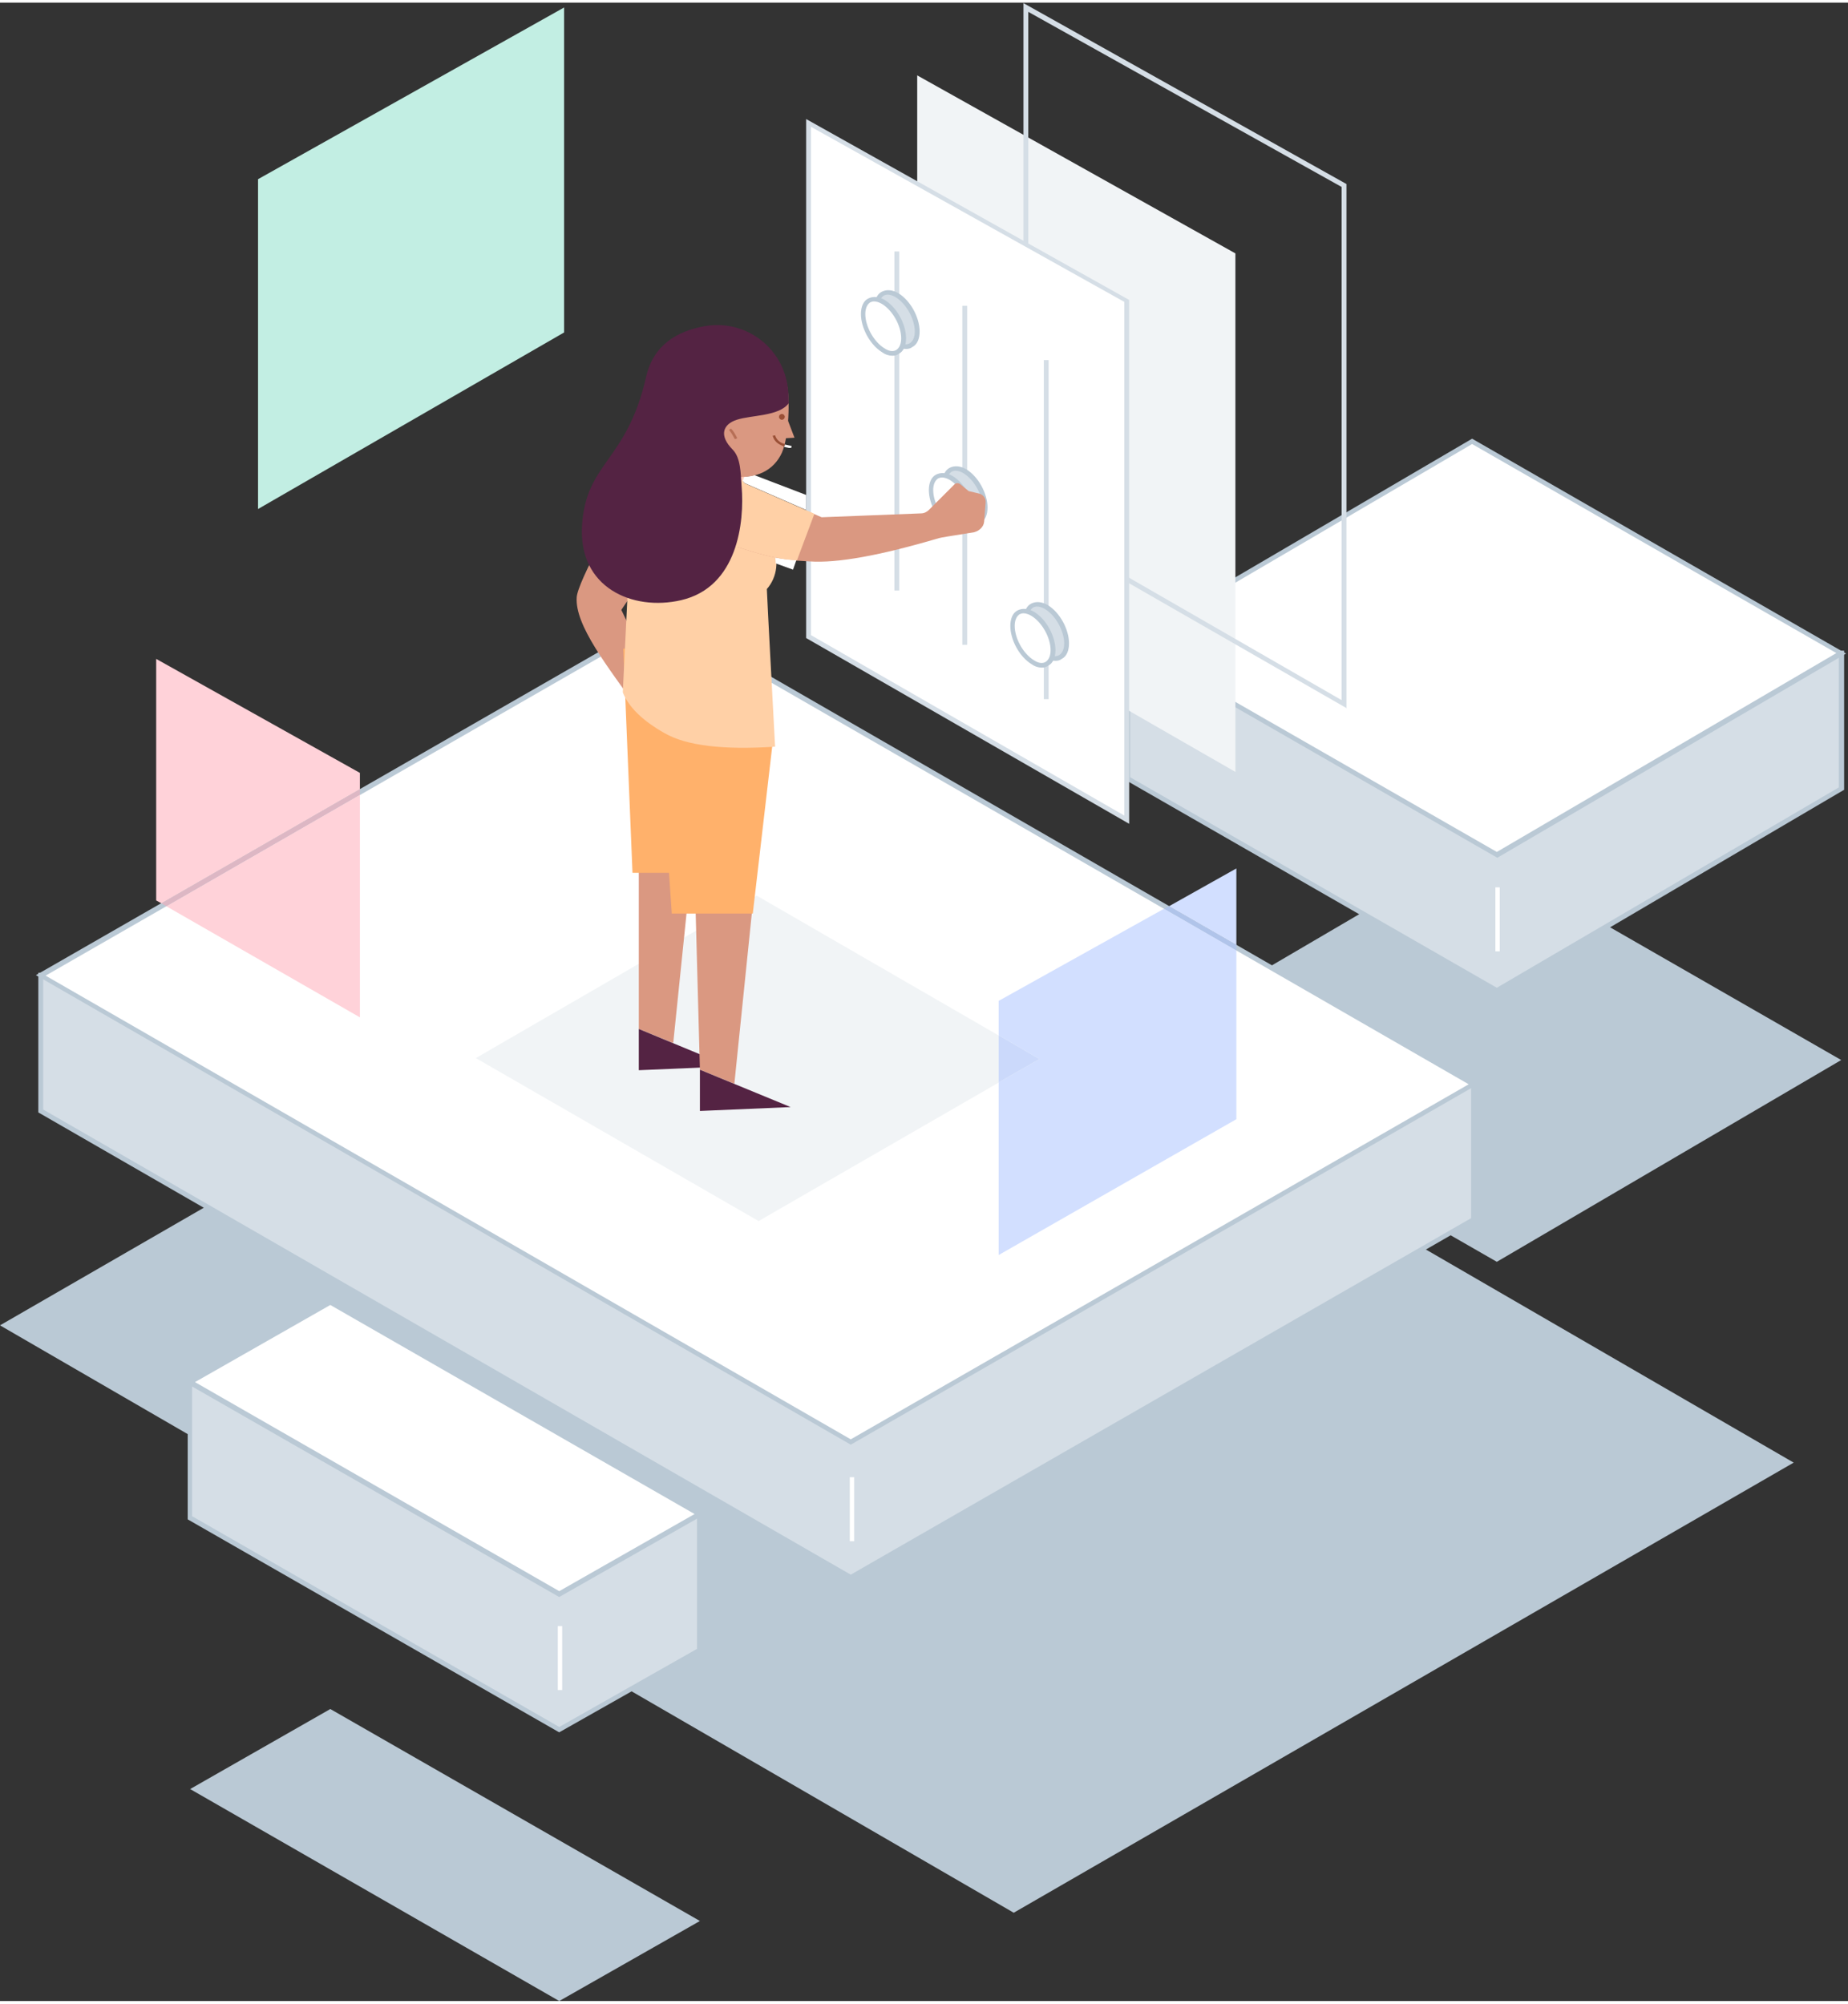<?xml version="1.0" encoding="UTF-8"?> <svg xmlns="http://www.w3.org/2000/svg" xmlns:xlink="http://www.w3.org/1999/xlink" width="380" id="Layer_1" x="0" y="0" viewBox="0 0 381 412" xml:space="preserve"><rect x="0" y="0" width="381" height="412" fill="#333333" stroke="none"/><style>.st0{fill:#bac9d5}.st1{fill:#d5dee6}.st2{fill:#fff}.st3{fill:#f1f4f6}.st6{fill:#da9881}.st9{fill:#542343}.st10{fill:#ffb16b}.st12,.st15{clip-path:url(#SVGID_4_);fill:#fff}.st15{fill:#ffd0a6}.st20{fill:#ffd2d9}.st22{fill:#d2dfff}</style><path class="st0" d="M303.5 174.3l-71 41.6 76.1 43.7 71-41.6-76.1-43.7"></path><path class="st1" d="M232.5 132v28l76.1 43.7 71-41.6v-28z"></path><path class="st0" d="M308.7 204.3l-76.6-44v-28.8l148.1 2.1v28.7l-.2.1-71.3 41.9zM233 159.7l75.6 43.4 70.5-41.3v-27.2l-146.1-2v27.1z"></path><path class="st2" d="M308.3 182.4h.9v13.2h-.9zM303.5 90.5l-71 41.5 76.1 43.7 71-41.6z"></path><path class="st0" d="M308.7 176.3L231.6 132l.7-.4 71.2-41.7 77.1 44.3-71.9 42.1zM233.5 132l75.1 43.1 70-41L303.5 91l-70 41z"></path><path class="st3" d="M189.1 15l65.6 36.7v106.9l-65.6-37.7z"></path><path class="st1" d="M277.7 145.5L211 107.2V.1l66.6 37.3v108.1zM212 106.6l64.6 37.2V38L212 1.9v104.7z"></path><path class="st2" d="M166.7 24.8l65.6 36.7v106.9l-65.6-37.8V24.8"></path><path class="st1" d="M232.8 169.3L166.2 131V24l66.6 37.3v108m-65.6-38.9l64.6 37.2V61.7l-64.6-36.1v104.8"></path><path class="st1" d="M184.4 51.3h1v69.9h-1zM198.4 62.5h1v69.9h-1z"></path><path class="st1" d="M194.7 99.1c0 2.8 1.9 6.1 4.2 7.5 2.3 1.4 4.2.3 4.2-2.5s-1.9-6.1-4.2-7.5c-2.3-1.3-4.2-.2-4.2 2.5"></path><path class="st0" d="M200.8 107.7c-.7 0-1.4-.2-2.1-.7-2.5-1.5-4.4-5-4.4-7.9 0-1.5.5-2.7 1.5-3.2s2.2-.4 3.4.3c2.5 1.5 4.4 5 4.4 7.9 0 1.5-.5 2.7-1.5 3.2-.4.3-.8.4-1.3.4zM197 96.5c-.3 0-.6.1-.8.2-.6.4-1 1.2-1 2.4 0 2.6 1.8 5.8 4 7.1.9.6 1.8.7 2.4.3.6-.4 1-1.2 1-2.4 0-2.6-1.8-5.8-4-7.1-.5-.3-1.1-.5-1.6-.5z"></path><path class="st2" d="M191.9 100.5c0 2.8 1.9 6.1 4.2 7.5 2.3 1.4 4.2.3 4.2-2.5s-1.9-6.1-4.2-7.5c-2.3-1.3-4.2-.2-4.2 2.5"></path><path class="st0" d="M198 109.1c-.7 0-1.4-.2-2.1-.7-2.5-1.5-4.4-5-4.4-7.9 0-1.5.5-2.7 1.5-3.2s2.2-.4 3.4.3c2.5 1.5 4.4 5 4.4 7.9 0 1.5-.5 2.7-1.5 3.2-.4.3-.8.4-1.3.4zm-3.8-11.2c-.3 0-.6.1-.8.2-.6.4-1 1.2-1 2.4 0 2.6 1.8 5.8 4 7.1.9.6 1.8.7 2.4.3.6-.4 1-1.2 1-2.4 0-2.6-1.8-5.8-4-7.1-.5-.3-1.1-.5-1.6-.5z"></path><path class="st1" d="M215.2 73.7h1v69.9h-1zM180.7 62.8c0 2.8 1.9 6.1 4.2 7.5s4.2.3 4.2-2.5-1.9-6.1-4.2-7.5c-2.3-1.4-4.2-.3-4.2 2.5"></path><path class="st0" d="M186.8 71.4c-.7 0-1.4-.2-2.1-.7-2.5-1.5-4.4-5-4.4-7.9 0-1.5.5-2.7 1.5-3.2s2.2-.4 3.4.3c2.5 1.5 4.4 5 4.4 7.9 0 1.5-.5 2.7-1.5 3.2-.4.3-.8.4-1.3.4zM183 60.2c-.3 0-.6.1-.8.2-.6.4-1 1.2-1 2.4 0 2.6 1.8 5.8 4 7.1.9.6 1.8.7 2.4.3.6-.4 1-1.2 1-2.4 0-2.6-1.8-5.8-4-7.1-.5-.3-1.1-.5-1.6-.5z"></path><path class="st2" d="M177.9 64.2c0 2.8 1.9 6.1 4.2 7.5s4.2.3 4.2-2.5-1.9-6.1-4.2-7.5-4.2-.3-4.2 2.5"></path><path class="st0" d="M184 72.8c-.7 0-1.4-.2-2.1-.7-2.5-1.5-4.4-5-4.4-7.9 0-1.5.5-2.7 1.5-3.2s2.2-.4 3.4.3c2.5 1.5 4.4 5 4.4 7.9 0 1.5-.5 2.7-1.5 3.2-.4.3-.8.4-1.3.4zm-3.8-11.2c-.3 0-.6.1-.8.2-.6.4-1 1.2-1 2.4 0 2.6 1.8 5.8 4 7.1.9.6 1.8.7 2.4.3.6-.4 1-1.2 1-2.4 0-2.6-1.8-5.8-4-7.1-.5-.3-1.1-.5-1.6-.5z"></path><path class="st1" d="M211.5 127.1c0 2.8 1.9 6.1 4.2 7.5 2.3 1.4 4.2.3 4.2-2.5s-1.9-6.1-4.2-7.5c-2.3-1.4-4.2-.3-4.2 2.5"></path><path class="st0" d="M217.6 135.7c-.7 0-1.4-.2-2.1-.7-2.5-1.5-4.4-5-4.4-7.9 0-1.5.5-2.7 1.5-3.2s2.2-.4 3.4.3c2.5 1.5 4.4 5 4.4 7.9 0 1.5-.5 2.7-1.5 3.2-.4.3-.8.4-1.3.4zm-3.8-11.2c-.3 0-.6.1-.8.2-.6.4-1 1.2-1 2.4 0 2.6 1.8 5.8 4 7.1.9.6 1.8.7 2.4.3.6-.4 1-1.2 1-2.4 0-2.6-1.8-5.8-4-7.1-.5-.3-1.1-.5-1.6-.5z"></path><path class="st2" d="M208.7 128.5c0 2.8 1.9 6.1 4.2 7.5 2.3 1.4 4.2.3 4.2-2.5s-1.9-6.1-4.2-7.5c-2.3-1.4-4.2-.3-4.2 2.5"></path><path class="st0" d="M214.8 137.1c-.7 0-1.4-.2-2.1-.7-2.5-1.5-4.4-5-4.4-7.9 0-1.5.5-2.7 1.5-3.2s2.2-.4 3.4.3c2.5 1.5 4.4 5 4.4 7.9 0 1.5-.5 2.7-1.5 3.2-.4.3-.8.4-1.3.4zm-3.8-11.2c-.3 0-.6.1-.8.2-.6.4-1 1.2-1 2.4 0 2.6 1.8 5.8 4 7.1.9.6 1.8.7 2.4.3.6-.4 1-1.2 1-2.4 0-2.6-1.8-5.8-4-7.1-.5-.3-1.1-.5-1.6-.5z"></path><path fill="#c2eee3" d="M116.3 1L53.2 36.4v68L116.3 68V1"></path><path class="st0" d="M160.8 179.9l209 121.1L209 393.8 0 272.7l160.8-92.8"></path><path class="st1" d="M8.4 200.6L303.8 223v28l-128.4 73.7-167-96.2v-27.9"></path><path class="st0" d="M175.4 325.3L7.9 228.8V200h.5l295.9 22.5v28.7l-.3.1-128.6 74M8.9 228.2l166.5 95.9 127.9-73.5v-27.2L8.9 201.1v27.1"></path><path class="st2" d="M175.2 304h.9v13.2h-.9zM136.8 126.8l167 96.2-128.4 73.8-167-96.2 128.4-73.8"></path><path class="st0" d="M175.4 297.3l-168-96.8 129.4-74.3 168 96.8-.8.4-128.6 73.9m-166-96.7l166 95.6L302.8 223l-166-95.6L9.4 200.6"></path><path class="st3" d="M156 184.1l58.3 33.7-57.9 33.4-58.3-33.6 57.9-33.5"></path><path d="M155.7 91.7l-8.7-3.1-3.6 9.6c-.9 2.4.3 5 2.7 5.9h.1c2.4.9 5.1-.4 6-2.8l3.5-9.6" fill="#ffcdbc"></path><path class="st6" d="M137.1 153l3.8-2.7c1.1-.8 1.3-2.3.5-3.4-.1-.2-.3-.3-.4-.5l-3.9-3.1c-.3-.2-.5-.5-.7-.8l-8.3-17.3 12.3-18.3c.3-3.7-2.4-7-6.2-7.3-2-.2-3.9 1-5.2 2.8-1.2 1.5-9.9 16.9-10.1 20.2-.4 5.8 6.4 14.3 12.7 23.2.1.2.7 2.2 1.8 6 .4 1.3 1.7 2 3 1.6.2-.1.5-.2.7-.4"></path><defs><path id="SVGID_1_" d="M120.8 91.2H146v33.3h-25.2V91.2"></path></defs><clipPath id="SVGID_2_"><use xlink:href="#SVGID_1_" overflow="visible"></use></clipPath><path d="M128.1 99.3l-7.3 14.6 1.3.9c2.1-4.1 4.7-8.7 6-11l-.2-2.6c0-.7.1-1.3.2-1.9m3.9-8.1l-.4.8c.3-.2.5-.4.8-.6l-.4-.2" clip-path="url(#SVGID_2_)" fill="#fff"></path><path d="M128.1 103.8c-1.4 2.3-4 6.8-6 11l7.1 4.7-1.1-15.7" clip-path="url(#SVGID_2_)" fill="#a6e9ff"></path><path class="st6" d="M144.4 159.9h-12.7v51.7l7.1 2.9z"></path><path class="st9" d="M131.7 211.6v8.5l18.6-.8z"></path><path class="st6" d="M157 168.3h-14.1l1.4 51.7 7.1 2.9z"></path><path class="st9" d="M144.3 220v8.5l18.7-.8z"></path><path class="st10" d="M145.5 132.6l-17 .6 1.9 46.2h17z"></path><path class="st10" d="M138.5 187.8h16.7l4.2-36.1-1.9-20.1-22.8.6z"></path><path d="M140.1 90.9c-5.6-3.3-12.1 2.3-12.1 10.2l1.4 20.6-1 20.5c1.2 3 4 5.8 8.6 8.4 4.5 2.6 12.1 3.5 22.8 2.8-.8-15.1-1.4-25.9-1.7-32.5 2.2-2.5 2.6-6.2 1-9.1-.6-1-1.1-2-1.8-3-2.1-12.9-8.2-12.7-17.2-17.9" fill="#ffd0a6"></path><path class="st6" d="M202.9 107l.3-3.9c.1-.9-.5-1.7-1.4-1.9l-2.1-.5-1.7-1.4c-.4-.3-.9-.3-1.2 0l-5.3 5.3c-.4.4-1 .7-1.6.7l-20.5.8-16.2-7c-3.7-.3-6.9 2.4-7.2 6-.3 3.6 2.4 6.9 6.1 7.2 8.5 2.8 10.3 2.6 14.8 2.9 5.7.4 14.5-1.2 26.7-4.8.3-.1 2.7-.5 7.2-1.2 1.1-.3 2-1.1 2.1-2.2"></path><defs><path id="SVGID_3_" d="M136.3 93.5h32.6v23.4h-32.6V93.5"></path></defs><clipPath id="SVGID_4_"><use xlink:href="#SVGID_3_" overflow="visible"></use></clipPath><path class="st12" d="M155.5 97.4c-.7.2-1.3.3-2.1.3l-.3.9c.2.2.3.4.5.5l12.6 5.5v-3.1l-10.7-4.1M167.2 101.9v3.2l.6.2 1.1-2.8-1.7-.6"></path><path clip-path="url(#SVGID_4_)" fill="#d5dee6" d="M166.2 101.5v3.1l1 .5v-3.2l-1-.4"></path><path d="M153.4 97.8h-1.1c.3.3.6.5.8.8l.3-.8" clip-path="url(#SVGID_4_)" fill="#ffcdbc"></path><path class="st12" d="M159.8 114.4c.1.4.1.8.1 1.2l3.6 1.3.7-2c-1.3 0-2.7-.2-4.4-.5"></path><path class="st15" d="M143.5 95.7l-5 6.8-2.3 4.6 23.7 8.5c0-.4 0-.8-.1-1.2-1.9-.4-4.2-1-7.7-2.1-3.5-.3-6.1-3.2-6.1-6.6v-.6c.3-3.5 3.2-6.1 6.6-6.1h.6l.3.1c-.2-.2-.3-.4-.5-.5l-.8-.8c-.5 0-1 0-1.6-.1-2.3-.3-4.8-1-7.1-2"></path><path class="st15" d="M152.7 99c-3.4 0-6.3 2.6-6.6 6.1v.6c0 3.4 2.6 6.3 6.1 6.6 6.6 2.1 9.2 2.5 12.1 2.7l3.6-9.6-.6-.3-1-.4-13-5.7h-.6"></path><path class="st6" d="M162 85l1.8 4.7-1.8.1V85"></path><path class="st6" d="M150.7 97.7c-7.7-.9-15.9-5.5-17.3-13.5-1.4-8 3.9-15.6 11.9-17 8-1.4 15.6 3.9 17 11.9.6 3.5.3 11.4-1.4 14.3-2 3.6-5.7 4.8-10.2 4.3"></path><defs><path id="SVGID_5_" d="M150.4 87.8h1.6v2.3h-1.6v-2.3"></path></defs><clipPath id="SVGID_6_"><use xlink:href="#SVGID_5_" overflow="visible"></use></clipPath><path d="M150.7 87.8l-.4.3c.4.5.8 1.1 1.2 1.9l.5-.2c-.4-.8-.8-1.5-1.3-2" clip-path="url(#SVGID_6_)" fill="#b76f56"></path><defs><path id="SVGID_7_" d="M160.6 84.8h1.2V86h-1.2v-1.2"></path></defs><clipPath id="SVGID_8_"><use xlink:href="#SVGID_7_" overflow="visible"></use></clipPath><path d="M161.2 84.8h-.1c-.3.1-.5.3-.5.6v.1c.1.3.3.5.6.5h.1c.3-.1.5-.3.5-.6v-.1c-.1-.3-.3-.5-.6-.5" clip-path="url(#SVGID_8_)" fill="#9a5036"></path><g><defs><path id="SVGID_9_" d="M159.3 89.2h3.9v2.6h-3.9v-2.6"></path></defs><clipPath id="SVGID_10_"><use xlink:href="#SVGID_9_" overflow="visible"></use></clipPath><path d="M161.8 91.1c0 .2-.1.3-.1.5.4.1.9.2 1.4.3l.1-.5c-.5-.1-1-.2-1.4-.3" clip-path="url(#SVGID_10_)" fill="#fff"></path><path d="M159.8 89.2l-.5.1c.3 1.1 1.1 1.8 2.4 2.2 0-.2.1-.3.1-.5-1.1-.3-1.7-.9-2-1.8" clip-path="url(#SVGID_10_)" fill="#9a5036"></path></g><path class="st9" d="M151.9 86c3.1-1 8.7-.7 10.7-3.4 0-1.6-.1-3-.3-4-1.4-8-9-13.3-17-11.9-5.6 1-10.6 3.8-12.1 10.5-4 17.5-12.4 17.5-13.2 30.6-.8 12.8 10.4 17.7 20.4 15.4 11.7-2.7 13.1-16.1 12.5-23.4-.2-2.9-.2-5.9-1.8-7.6-3-3-2-5.3.8-6.2z"></path><path class="st20" d="M32.2 135.3v49.8l1.1.6 40.9-23.5v-3.4l-42-23.5M74.2 163.3l-39.9 23 39.9 22.9v-45.9"></path><path fill="#ddb7c4" d="M74.2 162.2l-40.9 23.5 1 .6 39.9-23v-1.1"></path><path class="st0" d="M68.1 351.8l-28.9 16.5 76.1 43.7 29-16.5z"></path><path class="st1" d="M39.2 284.4v28l76.1 43.6 29-16.4v-27.9z"></path><path class="st0" d="M115.3 356.6l-.2-.1-76.4-43.8v-28.9l106.1 27.5v28.6l-29.5 16.7zm-75.6-44.5l75.6 43.4 28.4-16.1V312L39.6 285v27.1z"></path><path class="st2" d="M115 334.7h.9v13.2h-.9zM68.1 268l-28.9 16.4 76.1 43.7 29-16.4z"></path><path class="st0" d="M115.3 328.7l-.2-.1-76.9-44.1 29.9-17 .2.1 76.9 44.1-29.9 17zm-75.1-44.3l75.1 43.1 27.9-15.9-75.1-43.1-27.9 15.9z"></path><path class="st22" d="M254.9 178.5l-13.9 7.8 13.9 8v-15.8M240 186.8l-34.1 19v7.1l8.4 4.9-8.4 4.8v35.6l49-28v-34.8l-14.9-8.6"></path><path fill="#b0c4ea" d="M241 186.3l-1 .5 14.9 8.6v-1.1l-13.9-8"></path><path fill="#cbd9fb" d="M205.9 212.9v9.7l8.4-4.8-8.4-4.9"></path></svg> 